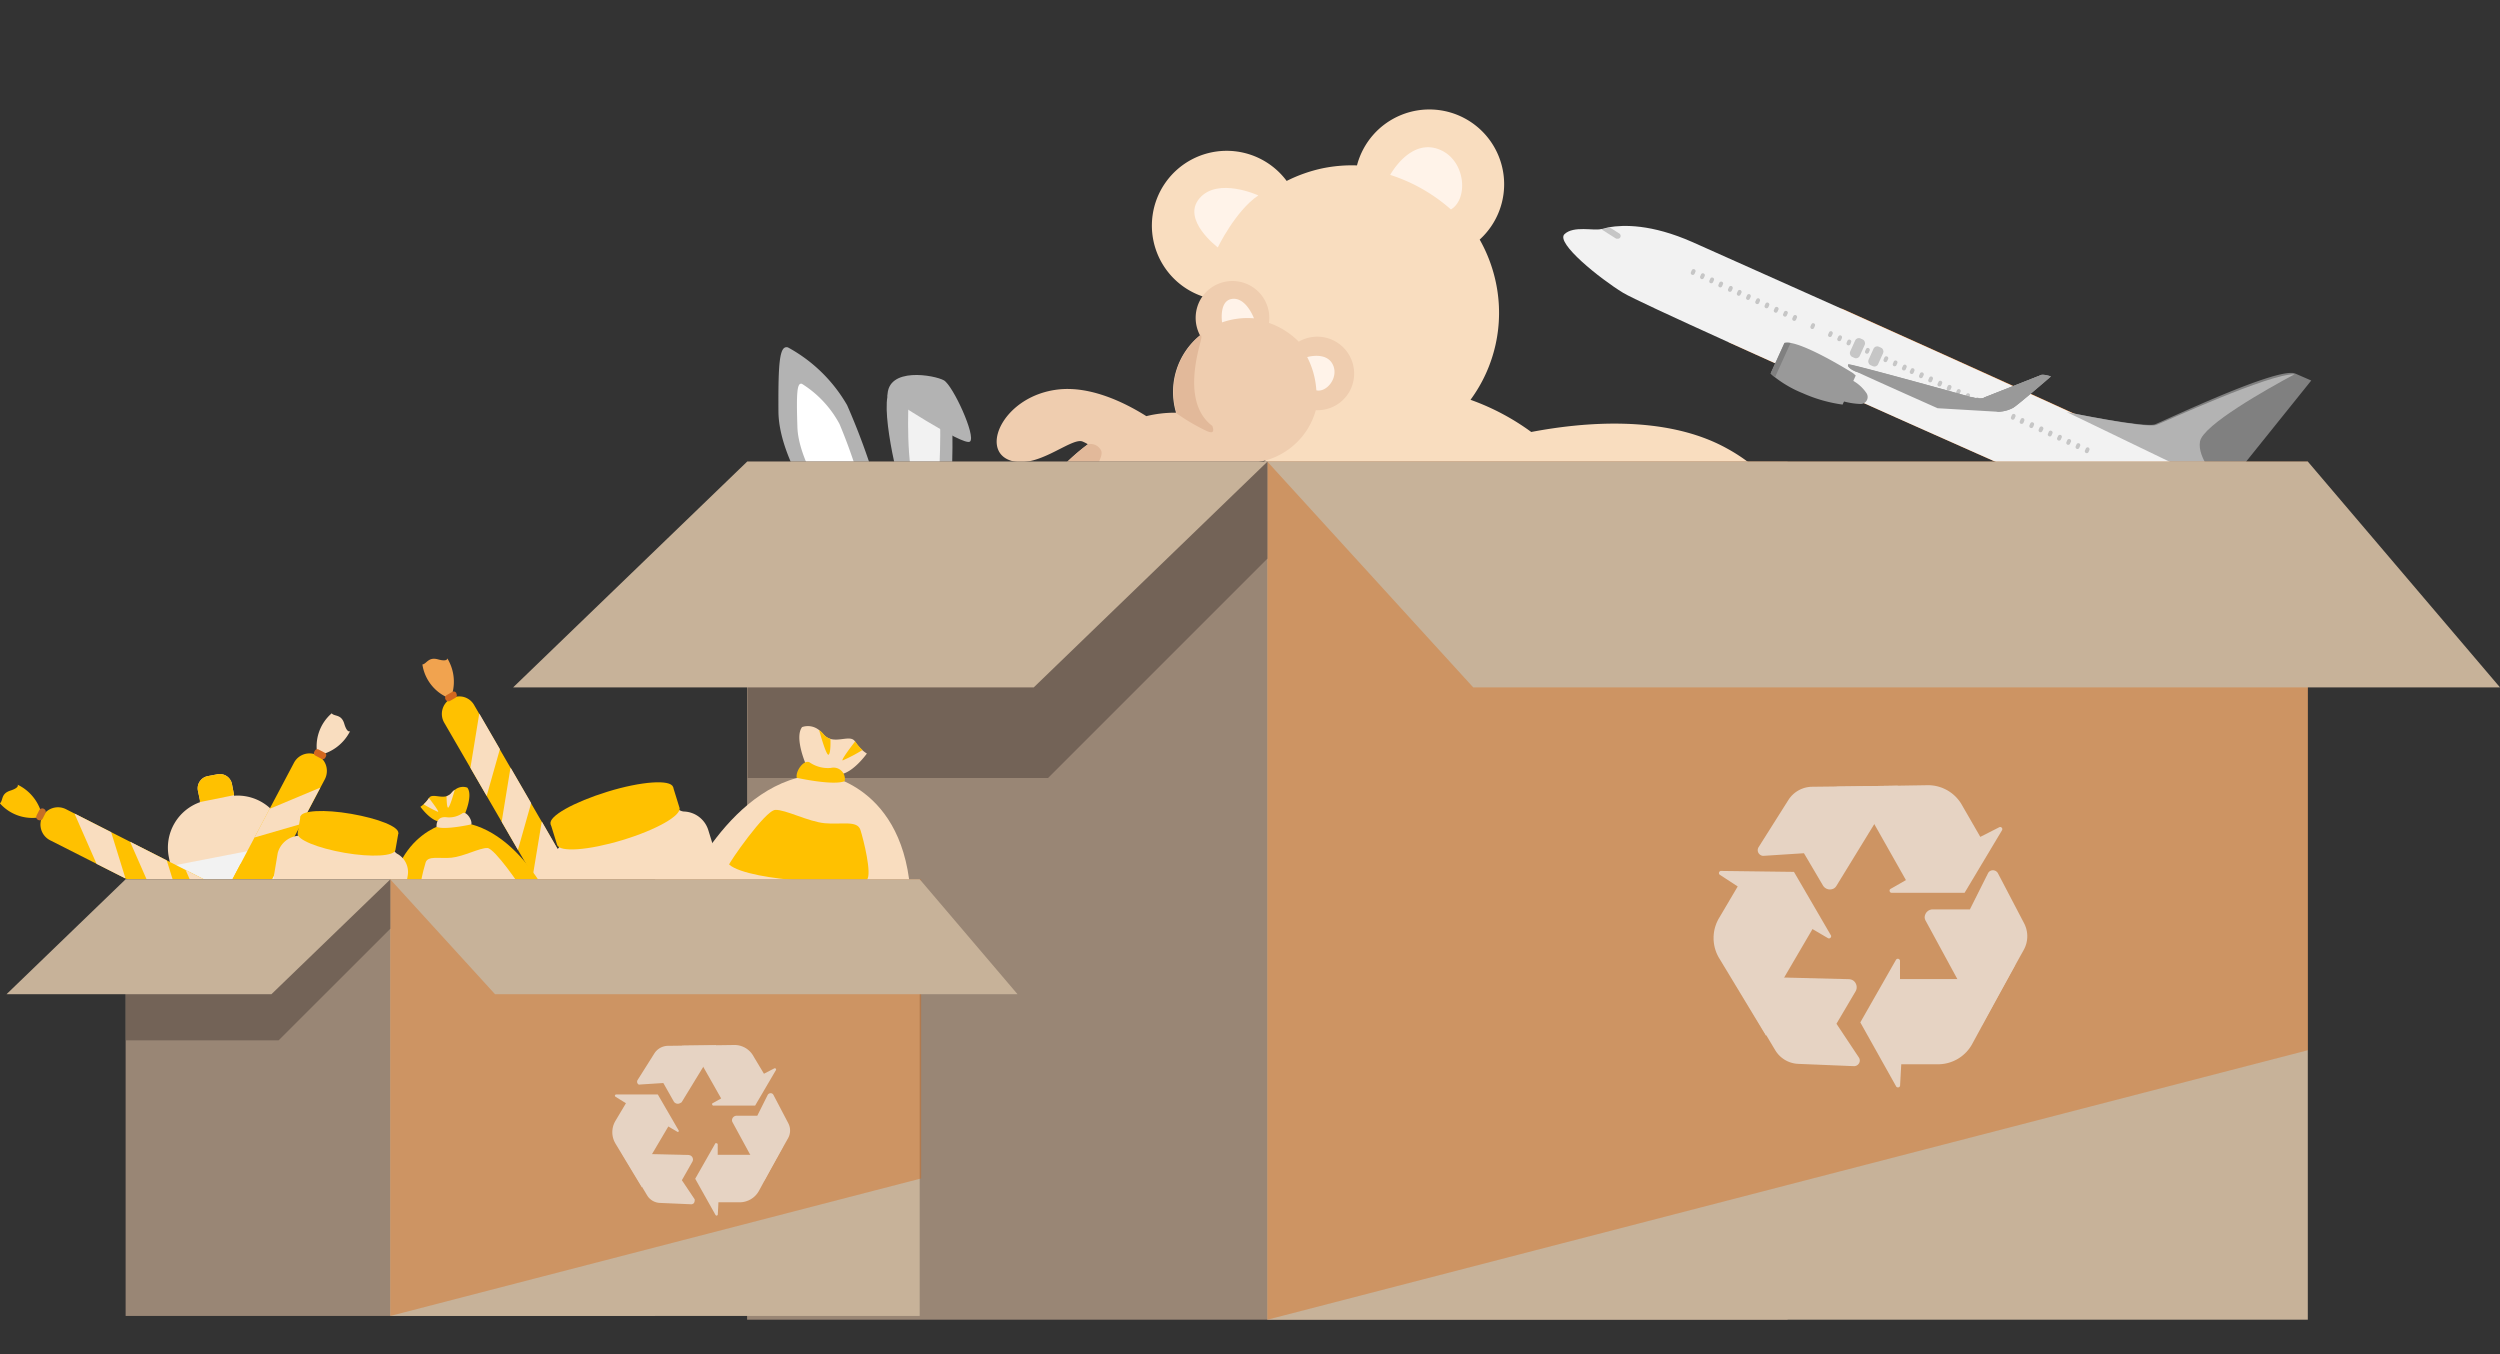 <svg id="Ebene_1" data-name="Ebene 1" xmlns="http://www.w3.org/2000/svg" viewBox="0 0 240 130"><rect x="0" y="0" width="240" height="130" fill="#333333" stroke="none"/><defs><style>.cls-1{fill:gray;}.cls-2{fill:#e58638;}.cls-3{fill:#f2f2f2;}.cls-4{opacity:0.5;}.cls-5{fill:#999;}.cls-6{fill:#b3b3b3;}.cls-7{fill:#f9ddbf;}.cls-8{fill:#fff3e9;}.cls-9{fill:#efcdaf;}.cls-10{fill:#e2b99a;}.cls-11{fill:#fff;}.cls-12{fill:#998675;}.cls-13{fill:#c7b299;}.cls-14{fill:#d86713;opacity:0.4;}.cls-15{fill:#f1a34f;}.cls-16{fill:#736357;}.cls-17{fill:#ffc100;}.cls-18{fill:#b64c41;}.cls-19{fill:#c66e26;}.cls-20{fill:#4a75cb;}.cls-21{fill:#d3671e;}.cls-22{fill:#699ff0;}.cls-23{opacity:0.67;}</style></defs><path class="cls-1" d="M221.88,36.53,213.55,46.9l-.13-.07-15-7.27s7.52,1.55,8.48,1.17,10.66-5,13.09-4.93a.88.88,0,0,1,.35.06Z"/><path class="cls-2" d="M213.41,49.48c-.38,0-1.53-.18-3.09-.4-4.48-.64-12.4-1.94-15.62-3.36-2.9-1.28-18.19-8.07-28.75-12.86a18.56,18.56,0,0,1,10.91-3.22c12.31,5.53,28.4,12.79,30.39,13.89,3.27,1.8,7.7,3.94,7.7,3.94s0,.12,0,.3C214.85,48.36,214.55,49.6,213.41,49.48Z"/><path class="cls-3" d="M213.41,49.48c-.38,0-1.53-.18-3.09-.4-4.48-.64-12.4-1.94-15.62-3.36-2.9-1.28-18.19-8.07-28.75-12.86-5.29-2.4-9.4-4.3-10.13-4.75-2.19-1.33-6.51-4.79-5.63-5.63s2.82-.3,3.51-.49h0c.17,0,.43-.11.8-.18,1.33-.22,4-.33,8,1.44l14.32,6.4c12.31,5.53,28.4,12.79,30.39,13.89,3.27,1.8,7.7,3.94,7.7,3.94s0,.12,0,.3C214.85,48.36,214.55,49.6,213.41,49.48Z"/><path class="cls-1" d="M213.41,49.48c-.38,0-1.53-.18-3.09-.4a4.48,4.48,0,0,0-1.35-3l6,1.69C214.85,48.36,214.55,49.6,213.41,49.48Z"/><g class="cls-4"><path class="cls-5" d="M200.25,43.49h0a.19.19,0,0,1-.09-.25l.08-.18a.19.19,0,0,1,.25-.1h0a.2.2,0,0,1,.09.25l-.08.18A.19.19,0,0,1,200.25,43.49Z"/><path class="cls-5" d="M199.36,43.09h0a.2.2,0,0,1-.09-.25l.08-.18a.19.19,0,0,1,.25-.1h0a.19.19,0,0,1,.09.25l-.08.18A.19.19,0,0,1,199.36,43.09Z"/><path class="cls-5" d="M198.48,42.69h0a.19.19,0,0,1-.1-.25l.08-.19a.2.2,0,0,1,.25-.09h0a.19.19,0,0,1,.1.25l-.09.18A.18.18,0,0,1,198.48,42.69Z"/><path class="cls-5" d="M197.59,42.28h0a.18.18,0,0,1-.1-.24l.09-.19a.19.19,0,0,1,.25-.09h0a.19.19,0,0,1,.09.25l-.08.18A.18.18,0,0,1,197.59,42.28Z"/><path class="cls-5" d="M196.7,41.88h0a.18.18,0,0,1-.09-.25l.08-.18a.18.18,0,0,1,.25-.09h0a.18.18,0,0,1,.09.25l-.08.18A.18.18,0,0,1,196.7,41.88Z"/><path class="cls-5" d="M195.81,41.48h0a.19.19,0,0,1-.09-.25l.08-.18a.19.19,0,0,1,.25-.09h0a.19.19,0,0,1,.1.25l-.09.18A.19.19,0,0,1,195.81,41.48Z"/><path class="cls-5" d="M194.93,41.08h0a.19.19,0,0,1-.1-.25l.08-.18a.19.19,0,0,1,.25-.1h0a.19.19,0,0,1,.1.25l-.08.19A.2.2,0,0,1,194.93,41.08Z"/><path class="cls-5" d="M194,40.68h0a.18.18,0,0,1-.09-.25l.08-.18a.19.19,0,0,1,.25-.1h0a.2.2,0,0,1,.09.25l-.08.19A.2.2,0,0,1,194,40.68Z"/><path class="cls-5" d="M193.15,40.28h0a.2.2,0,0,1-.09-.25l.08-.18a.19.19,0,0,1,.25-.1h0a.19.19,0,0,1,.09.25l-.08.18A.19.19,0,0,1,193.15,40.28Z"/><path class="cls-5" d="M182.7,35.55h0a.19.19,0,0,1-.1-.25l.09-.18a.19.19,0,0,1,.25-.1h0a.2.2,0,0,1,.09.25l-.08.18A.19.19,0,0,1,182.7,35.55Z"/><path class="cls-5" d="M181.81,35.15h0a.19.19,0,0,1-.09-.25l.08-.18a.19.19,0,0,1,.25-.1h0a.19.19,0,0,1,.09.25l-.08.18A.19.19,0,0,1,181.81,35.15Z"/><path class="cls-5" d="M180.92,34.75h0a.2.2,0,0,1-.09-.25l.08-.19a.2.2,0,0,1,.25-.09h0a.19.19,0,0,1,.1.25l-.09.18A.19.19,0,0,1,180.92,34.75Z"/><path class="cls-5" d="M180,34.35h0a.19.19,0,0,1-.1-.25l.09-.19a.18.18,0,0,1,.24-.09h0a.19.19,0,0,1,.1.25l-.08.18A.19.19,0,0,1,180,34.35Z"/><path class="cls-5" d="M179.15,33.94h0a.18.18,0,0,1-.09-.25l.08-.18a.18.18,0,0,1,.25-.09h0a.19.19,0,0,1,.09.25l-.08.18A.19.19,0,0,1,179.15,33.94Z"/><path class="cls-5" d="M178.26,33.54h0a.19.19,0,0,1-.09-.25l.08-.18a.19.19,0,0,1,.25-.09h0a.18.18,0,0,1,.09.25l-.08.18A.18.18,0,0,1,178.26,33.54Z"/><path class="cls-5" d="M177.38,33.14h0a.19.19,0,0,1-.1-.25l.08-.18a.18.18,0,0,1,.25-.09h0a.18.18,0,0,1,.1.24l-.08.19A.2.2,0,0,1,177.38,33.14Z"/><path class="cls-5" d="M176.49,32.74h0a.19.19,0,0,1-.1-.25l.09-.18a.19.19,0,0,1,.25-.1h0a.2.2,0,0,1,.09.25l-.08.19A.2.2,0,0,1,176.49,32.74Z"/><path class="cls-5" d="M175.6,32.34h0a.19.19,0,0,1-.09-.25l.08-.18a.19.19,0,0,1,.25-.1h0a.19.19,0,0,1,.09.25l-.08.18A.19.19,0,0,1,175.6,32.34Z"/><path class="cls-5" d="M172.17,30.79h0a.19.19,0,0,1-.1-.25l.09-.19a.19.19,0,0,1,.25-.09h0a.19.19,0,0,1,.09.25l-.08.18A.19.19,0,0,1,172.17,30.79Z"/><path class="cls-5" d="M173.9,31.57h0a.2.2,0,0,1-.09-.25l.08-.18a.19.19,0,0,1,.25-.1h0a.19.19,0,0,1,.09.25l-.08.19A.19.19,0,0,1,173.9,31.57Z"/><path class="cls-5" d="M171.28,30.38h0a.18.18,0,0,1-.09-.25l.08-.18a.19.19,0,0,1,.25-.09h0a.18.18,0,0,1,.09.25l-.08.18A.18.18,0,0,1,171.28,30.38Z"/><path class="cls-5" d="M170.39,30h0a.19.19,0,0,1-.09-.25l.08-.18a.19.19,0,0,1,.25-.09h0a.19.19,0,0,1,.1.25l-.09.18A.18.18,0,0,1,170.39,30Z"/><path class="cls-5" d="M169.51,29.58h0a.19.19,0,0,1-.1-.25l.08-.18a.19.19,0,0,1,.25-.09h0a.19.19,0,0,1,.1.25l-.08.18A.2.2,0,0,1,169.51,29.58Z"/><path class="cls-5" d="M168.62,29.18h0a.19.19,0,0,1-.1-.25l.09-.18a.19.19,0,0,1,.25-.1h0a.2.2,0,0,1,.09.25l-.08.19A.2.2,0,0,1,168.62,29.18Z"/><path class="cls-5" d="M167.73,28.78h0a.19.19,0,0,1-.09-.25l.08-.18a.19.19,0,0,1,.25-.1h0a.19.19,0,0,1,.09.25l-.08.18A.19.19,0,0,1,167.73,28.78Z"/><path class="cls-5" d="M166.84,28.38h0a.2.2,0,0,1-.09-.25l.08-.18a.19.19,0,0,1,.25-.1h0a.19.19,0,0,1,.1.25l-.09.18A.19.19,0,0,1,166.84,28.38Z"/><path class="cls-5" d="M166,28h0a.19.19,0,0,1-.1-.25l.09-.19a.19.19,0,0,1,.25-.09h0a.2.2,0,0,1,.09.25l-.08.18A.19.19,0,0,1,166,28Z"/><path class="cls-5" d="M165.07,27.57h0a.18.18,0,0,1-.09-.25l.08-.18a.19.19,0,0,1,.25-.09h0a.18.18,0,0,1,.09.25l-.08.18A.18.18,0,0,1,165.07,27.57Z"/><path class="cls-5" d="M164.2,27.18h0a.18.18,0,0,1-.09-.25l.08-.18a.18.18,0,0,1,.25-.09h0a.18.18,0,0,1,.09.25l-.08.18A.19.19,0,0,1,164.2,27.18Z"/><path class="cls-5" d="M163.31,26.78h0a.2.2,0,0,1-.09-.25l.08-.18a.19.19,0,0,1,.25-.1h0a.19.19,0,0,1,.1.25l-.09.19A.19.19,0,0,1,163.31,26.78Z"/><path class="cls-5" d="M162.43,26.38h0a.19.19,0,0,1-.1-.25l.08-.18a.19.19,0,0,1,.25-.1h0a.19.19,0,0,1,.1.25l-.08.18A.19.19,0,0,1,162.43,26.38Z"/><path class="cls-5" d="M155.55,22.78a.28.28,0,0,1-.31.13l-.09,0-1.42-.9c.17,0,.43-.11.8-.18l.93.59A.28.28,0,0,1,155.55,22.78Z"/><rect class="cls-5" x="177.81" y="32.46" width="1.01" height="1.94" rx="0.38" transform="translate(29.61 -70.5) rotate(24.33)"/><rect class="cls-5" x="179.57" y="33.26" width="1.01" height="1.94" rx="0.38" transform="translate(30.1 -71.16) rotate(24.33)"/><path class="cls-5" d="M190.54,39.1h0a.2.2,0,0,1-.09-.25l.08-.18a.19.19,0,0,1,.25-.1h0a.19.19,0,0,1,.1.25l-.09.18A.19.19,0,0,1,190.54,39.1Z"/><path class="cls-5" d="M189.66,38.7h0a.19.19,0,0,1-.1-.25l.09-.18a.19.19,0,0,1,.25-.1h0a.2.2,0,0,1,.09.25l-.08.18A.19.19,0,0,1,189.66,38.7Z"/><path class="cls-5" d="M188.77,38.3h0a.19.19,0,0,1-.09-.25l.08-.19a.19.19,0,0,1,.25-.09h0a.18.18,0,0,1,.09.25l-.08.18A.19.19,0,0,1,188.77,38.3Z"/><path class="cls-5" d="M187.88,37.89h0a.19.19,0,0,1-.09-.25l.08-.18a.2.2,0,0,1,.25-.09h0a.18.18,0,0,1,.09.25l-.08.18A.18.18,0,0,1,187.88,37.89Z"/><path class="cls-5" d="M187,37.49h0a.19.19,0,0,1-.1-.25l.08-.18a.19.19,0,0,1,.25-.09h0a.19.19,0,0,1,.1.25l-.08.18A.19.19,0,0,1,187,37.49Z"/><path class="cls-5" d="M186.11,37.09h0a.19.19,0,0,1-.1-.25l.09-.18a.18.18,0,0,1,.25-.09h0a.19.19,0,0,1,.09.25l-.08.18A.2.2,0,0,1,186.11,37.09Z"/><path class="cls-5" d="M185.22,36.69h0a.18.18,0,0,1-.09-.25l.08-.18a.19.19,0,0,1,.25-.1h0a.19.19,0,0,1,.09.25l-.08.19A.19.19,0,0,1,185.22,36.69Z"/><path class="cls-5" d="M184.33,36.29h0a.2.2,0,0,1-.09-.25l.08-.18a.19.19,0,0,1,.25-.1h0a.19.19,0,0,1,.1.25l-.09.19A.19.19,0,0,1,184.33,36.29Z"/><path class="cls-5" d="M183.45,35.89h0a.19.19,0,0,1-.1-.25l.09-.18a.18.18,0,0,1,.24-.1h0a.19.19,0,0,1,.1.25l-.08.18A.19.19,0,0,1,183.45,35.89Z"/></g><path class="cls-5" d="M178.57,38.78a.67.67,0,0,0,.59-1.07,3.81,3.81,0,0,0-1.48-1.27c-1.34-.59-1.46,1.76-1,2A7,7,0,0,0,178.57,38.78Z"/><path class="cls-5" d="M178.15,36.05l-1.26,2.79a14,14,0,0,1-3.82-1.09,11,11,0,0,1-2.67-1.53,4.13,4.13,0,0,1-.42-.37l1.33-2.93a1.63,1.63,0,0,1,.58,0c1.9.32,6,2.9,6,2.9Z"/><path class="cls-1" d="M171.89,32.93l-1.49,3.29a4.13,4.13,0,0,1-.42-.37l1.33-2.93A1.63,1.63,0,0,1,171.89,32.93Z"/><path class="cls-1" d="M209,45.61c.07,0,5.56.59,8.71,2.41l-3.69.34-5-2.28S208.63,45.8,209,45.61Z"/><path class="cls-5" d="M196.89,36.14s-3.06,2.65-3.61,3a3.24,3.24,0,0,1-1.47.39h0l-5.8-.34s-6.47-2.88-7.86-3.54h0l-.25-.12c-.41-.23-.57-.46-.45-.56S188,37.77,189.15,38.1h0c1.12.31,1.32.06,1.32.06l5.34-2.11a.52.52,0,0,1,.29-.07A2.74,2.74,0,0,1,196.89,36.14Z"/><path class="cls-5" d="M196.13,36c-1.45.63-5.48,2.36-5.84,2.44s-9.83-2.2-12.15-2.76h0l-.25-.12c-.41-.23-.57-.46-.45-.56S188,37.77,189.15,38.1s1.35.07,1.35.07l5.34-2.11A.52.52,0,0,1,196.13,36Z"/><path class="cls-5" d="M196.89,36.14s-3.06,2.65-3.61,3a3.24,3.24,0,0,1-1.47.39h0a12.53,12.53,0,0,1-2.62-1.44c1.12.31,1.32.06,1.32.06l5.34-2.11a.52.52,0,0,1,.29-.07A2.74,2.74,0,0,1,196.89,36.14Z"/><path class="cls-6" d="M213.69,46.94l-15.28-7.38s7.65,1.6,8.61,1.23,10.8-4.91,13.26-4.86c-2.64,1.41-8.8,4.88-9.08,6.45S212.75,46,213.69,46.94Z"/><path class="cls-7" d="M169.76,59.37c-5.77.3-9.71-8.65-12.14-8.77a15,15,0,0,0-2.13.23,42,42,0,0,1,5.23,13.62c3.46,17.26-3.83,33.29-16.27,35.78-12.11,2.42-24.64-8.85-28.5-25.36l-.3-1.4A42.12,42.12,0,0,1,115.23,59a.08.08,0,0,1,0,0,8.75,8.75,0,0,0-1.17.37c-2.2,1-2.39,10.83-7.83,12.77s-9.11-8.48-2.63-16.61c4-4.95,11-7.34,15.81-8.45a23.46,23.46,0,0,1,3.47-4.41l.14-.14a14.19,14.19,0,0,1-7.34-14h0a7.18,7.18,0,1,1,7.84-11.16A14.28,14.28,0,0,1,127,16.15a14,14,0,0,1,3.27-.27A7.18,7.18,0,1,1,142.05,23a14.38,14.38,0,0,1,1.58,4.24,14.09,14.09,0,0,1-2.46,11.14A22.84,22.84,0,0,1,147,41.47c4.88-.93,12.85-1.69,18.75,1.56C174.9,48,175.53,59.06,169.76,59.37Z"/><path class="cls-8" d="M116,74.87l-.3-1.4A42.12,42.12,0,0,1,115.23,59c.72-.83,1.67-1.45,2.75-.94,2.38,1.13,2,12.54,5.64,15.18C126.32,75.17,119.57,75.19,116,74.87Z"/><path class="cls-8" d="M133.46,16.79s1.82-3.39,4.52-2.51,3.07,4.76,1.31,5.83A16.26,16.26,0,0,0,133.46,16.79Z"/><path class="cls-8" d="M120.8,18.76s-3.89-1.79-5.65.28,1.76,4.71,1.76,4.71S118.6,20.24,120.8,18.76Z"/><path class="cls-9" d="M123.33,61.78c-2.12-1.91-.38-6.4-1.19-7.29a6.56,6.56,0,0,0-.82-.66,20.51,20.51,0,0,1-2.92,6.57c-4.8,7.23-12.93,10.28-18.14,6.82s-5.51-11.67-1.1-18.77c.12-.2.25-.4.38-.6a20.55,20.55,0,0,1,4.9-5.2h0a3.78,3.78,0,0,0-.53-.27c-1.13-.41-4.61,2.94-7.18,1.72s-.22-6.13,4.86-6.71c3.11-.35,6.38,1.25,8.46,2.56a11.42,11.42,0,0,1,2.75-.33h.1a7,7,0,0,1,2.3-7.43v0a3.58,3.58,0,0,1,.17-3.64A3.54,3.54,0,0,1,121.82,31a7,7,0,0,1,1.63.8,7.35,7.35,0,0,1,1.23,1,3.54,3.54,0,0,1,4.74,5,3.53,3.53,0,0,1-3.1,1.58,7.11,7.11,0,0,1-.92,2,6.94,6.94,0,0,1-4.74,3,10.93,10.93,0,0,1,1,3.12c2,1.38,5.07,3.89,6,7.08C129.07,59.61,125.44,63.68,123.33,61.78Z"/><path class="cls-10" d="M99.16,48.45c.12-.2.25-.4.38-.6a20.55,20.55,0,0,1,4.9-5.2,1.13,1.13,0,0,1,1.28.63c.44,1.22-3.67,5.07-3.31,7.26C102.67,52.16,100.31,49.82,99.16,48.45Z"/><path class="cls-10" d="M115.85,41.38a19.39,19.39,0,0,1-3-1.77h.1a7,7,0,0,1,2.3-7.43v0c.07,0,.11.13.07.33-.13.76-2,6.1,1.08,8.39C116.35,40.88,116.82,41.82,115.85,41.38Z"/><path class="cls-8" d="M125.49,34.28s1.82-.55,2.45.7-.59,2.73-1.57,2.49A8.06,8.06,0,0,0,125.49,34.28Z"/><path class="cls-8" d="M120.38,30.56s-.73-2-2.06-1.87-1,2.26-1,2.26A7.31,7.31,0,0,1,120.38,30.56Z"/><path class="cls-6" d="M79.31,50.14s-4.55-5.86-4.58-10.64.11-6.37.91-6.15a14.59,14.59,0,0,1,5.68,5.54,65.51,65.51,0,0,1,3.6,10.54C85,50.38,79.31,50.14,79.31,50.14Z"/><path class="cls-11" d="M79.55,48.27s-2.9-4.05-3-7.28-.05-4.3.44-4.14a10.28,10.28,0,0,1,3.6,3.85A50.43,50.43,0,0,1,83,47.9C83,48.54,79.55,48.27,79.55,48.27Z"/><path class="cls-6" d="M86.64,47.7s-2.18-7.94-1.32-10.1,5.32-.72,5.83.81.19,8,.19,8Z"/><path class="cls-3" d="M87.22,38.57s-.32,6.29.78,8.74l2.12-.6s.33-7,0-7.5S87.22,38.57,87.22,38.57Z"/><path class="cls-6" d="M85.2,38.05s7.32,4.85,7.92,4.34S91.48,37,90.61,36.51,85.14,35.16,85.2,38.05Z"/><rect class="cls-12" x="71.72" y="44.32" width="99.89" height="82.37" transform="translate(243.33 171.01) rotate(180)"/><rect class="cls-13" x="121.66" y="44.32" width="99.89" height="82.37"/><polygon class="cls-14" points="221.56 44.32 221.56 100.82 121.67 126.69 121.67 44.32 221.56 44.32"/><polygon class="cls-13" points="121.67 44.32 141.43 65.99 240 65.99 221.56 44.32 121.67 44.32"/><polygon class="cls-15" points="71.78 105.8 87.61 105.8 86.21 101.34 87.61 98.16 71.78 98.16 71.78 105.8"/><polygon class="cls-16" points="121.67 53.63 100.61 74.69 71.78 74.69 71.78 44.32 121.67 44.32 121.67 53.63"/><polygon class="cls-13" points="71.72 44.32 49.26 65.99 99.24 65.99 121.67 44.32 71.72 44.32"/><path class="cls-7" d="M26.77,101.34l-2.1.4a4.6,4.6,0,0,1-5.39-3.64L16.2,82.24a4.63,4.63,0,0,1,3-5.23.75.75,0,0,1,0-.16L19,75.91a1.19,1.19,0,0,1,.94-1.4l.94-.18a1.19,1.19,0,0,1,1.4,1l.18.93a.59.59,0,0,1,0,.13v0a4.62,4.62,0,0,1,4.88,3.71l3.08,15.87A4.63,4.63,0,0,1,26.77,101.34Z"/><rect class="cls-3" x="17.33" y="81.96" width="11.34" height="11.11" transform="translate(-16.26 5.99) rotate(-10.99)"/><path class="cls-17" d="M22.45,76.34,19.19,77a.75.75,0,0,1,0-.16L19,75.91a1.19,1.19,0,0,1,.94-1.4l.94-.18a1.19,1.19,0,0,1,1.4,1l.18.93A.59.59,0,0,1,22.45,76.34Z"/><path class="cls-7" d="M83.22,72.34s-1.38,1.94-2.64,2a9.37,9.37,0,0,1-3.19-.9S76.23,70.82,77,69.8a1.7,1.7,0,0,1,1.61.27,2.71,2.71,0,0,1,.43.41,1.38,1.38,0,0,0,.66.45c.91.27,2-.37,2.38.25a4.14,4.14,0,0,0,.7.83A3.06,3.06,0,0,0,83.22,72.34Z"/><path class="cls-7" d="M65.24,86.34s4.88-11.81,13.65-12c0,0,8.1.9,8.55,12Z"/><path class="cls-17" d="M76.49,74.67s3.52.78,4.6.32a1.09,1.09,0,0,0-1.32-1.27,3.11,3.11,0,0,1-2.06-.54C77.16,72.9,76.34,74.05,76.49,74.67Z"/><path class="cls-17" d="M79.55,72.45c-.23.17-.92-2.38-.92-2.38a2.71,2.71,0,0,1,.43.41,1.38,1.38,0,0,0,.66.45C79.73,71,79.77,72.28,79.55,72.45Z"/><path class="cls-17" d="M82.8,72a14.52,14.52,0,0,1-1.9,1c-.23,0,1.2-1.83,1.2-1.83A4.14,4.14,0,0,0,82.8,72Z"/><path class="cls-17" d="M70,83c-.09-.07,3.45-5.21,4.43-5.25s3.16,1.13,4.75,1.28,3.12-.3,3.42.64,1.13,4.26.62,4.79S72,84.71,70,83Z"/><path class="cls-17" d="M28.91,91a1.56,1.56,0,0,1-.56.63,1.42,1.42,0,0,1-.41.2,1.68,1.68,0,0,1-1.28-.09L4.8,80.66a1.69,1.69,0,0,1-.74-2.25,1.7,1.7,0,0,1,2.25-.74L28.18,88.78A1.68,1.68,0,0,1,28.91,91Z"/><polygon class="cls-7" points="12.05 84.34 10.67 79.89 7.15 78.1 9.27 82.93 12.05 84.34"/><polygon class="cls-7" points="17.39 87.06 14.61 85.64 12.49 80.81 16.01 82.6 17.39 87.06"/><polygon class="cls-7" points="22.72 89.77 19.94 88.35 17.82 83.52 21.34 85.31 22.72 89.77"/><path class="cls-18" d="M28.35,91.66a1.42,1.42,0,0,1-.41.2,1.68,1.68,0,0,1-1.28-.09l-1.28-.66-2.12-4.83,3.52,1.79Z"/><path class="cls-17" d="M4.06,78.41a4.31,4.31,0,0,0-2.37-3.08s.23.27-.7.57-.66.93-1,1.22A4.16,4.16,0,0,0,4.06,78.41Z"/><rect class="cls-19" x="3.33" y="77.84" width="1.2" height="0.66" rx="0.3" transform="translate(-67.56 46.33) rotate(-63.11)"/><path class="cls-18" d="M28.82,91a4.33,4.33,0,0,1,3.89.09s-.36,0-.05.91-.37,1.08-.4,1.52A4.16,4.16,0,0,1,28.82,91Z"/><rect class="cls-20" x="28.76" y="90.35" width="0.66" height="1.2" rx="0.25" transform="translate(13.86 185.21) rotate(-153.09)"/><path class="cls-17" d="M57.21,91.2a1.68,1.68,0,0,1-.81.23,1.76,1.76,0,0,1-.46-.06,1.71,1.71,0,0,1-1-.78L42.64,69.37a1.68,1.68,0,0,1,1.88-2.46,1.65,1.65,0,0,1,1,.78L57.82,88.92A1.67,1.67,0,0,1,57.21,91.2Z"/><polygon class="cls-7" points="46.72 76.41 47.99 71.92 46.01 68.5 45.16 73.71 46.72 76.41"/><polygon class="cls-7" points="49.72 81.59 48.16 78.89 49.01 73.68 50.99 77.1 49.72 81.59"/><polygon class="cls-7" points="52.71 86.77 51.15 84.07 52.01 78.86 53.98 82.28 52.71 86.77"/><path class="cls-7" d="M56.4,91.43a1.76,1.76,0,0,1-.46-.06,1.71,1.71,0,0,1-1-.78l-.72-1.24.86-5.21,2,3.42Z"/><path class="cls-15" d="M43.25,67.08a4.31,4.31,0,0,0-.31-3.88s.05.36-.89.1-1.07.42-1.5.49A4.15,4.15,0,0,0,43.25,67.08Z"/><path class="cls-21" d="M42.77,67.14l0,0a.31.31,0,0,1,.11-.41l.52-.3a.29.29,0,0,1,.41.11l0,.05a.29.29,0,0,1-.11.41l-.52.3A.31.31,0,0,1,42.77,67.14Z"/><path class="cls-15" d="M57.16,91.12a4.33,4.33,0,0,1,3.21,2.2s-.29-.22-.53.73-.9.71-1.17,1A4.16,4.16,0,0,1,57.16,91.12Z"/><path class="cls-21" d="M56.87,91.51l0,0a.31.31,0,0,0,.41.11l.52-.3a.32.32,0,0,0,.11-.42l0,0a.31.31,0,0,0-.41-.11l-.52.3A.3.3,0,0,0,56.87,91.51Z"/><path class="cls-17" d="M17.47,97.16a1.71,1.71,0,0,1-.62-.57,1.62,1.62,0,0,1-.2-.42,1.71,1.71,0,0,1,.12-1.27L28.23,73.21a1.68,1.68,0,0,1,2.26-.69,1.65,1.65,0,0,1,.82,1,1.74,1.74,0,0,1-.12,1.28L19.73,96.46A1.68,1.68,0,0,1,17.47,97.16Z"/><polygon class="cls-7" points="24.43 80.4 28.91 79.1 30.75 75.61 25.88 77.65 24.43 80.4"/><polygon class="cls-17" points="21.63 85.7 23.09 82.95 27.95 80.9 26.11 84.39 21.63 85.7"/><polygon class="cls-22" points="18.84 90.99 20.29 88.23 25.16 86.19 23.31 89.68 18.84 90.99"/><path class="cls-22" d="M16.85,96.59a1.62,1.62,0,0,1-.2-.42,1.71,1.71,0,0,1,.12-1.27l.67-1.28,4.87-2-1.85,3.49Z"/><path class="cls-7" d="M30.49,72.52a4.35,4.35,0,0,0,3.12-2.33s-.28.23-.56-.71-.92-.67-1.21-1A4.18,4.18,0,0,0,30.49,72.52Z"/><rect class="cls-21" x="30.4" y="71.79" width="0.66" height="1.2" rx="0.25" transform="translate(109.09 79.02) rotate(117.83)"/><path class="cls-20" d="M17.52,97.07a4.31,4.31,0,0,1-.16,3.88s0-.35-.91-.06-1.07-.38-1.51-.43A4.15,4.15,0,0,1,17.52,97.07Z"/><rect class="cls-20" x="17.22" y="96.73" width="0.66" height="1.2" rx="0.3" transform="translate(-76.63 67.13) rotate(-62)"/><path class="cls-17" d="M40.36,77.45s1,1.41,1.92,1.43a6.67,6.67,0,0,0,2.31-.65s.85-1.88.27-2.62a1.22,1.22,0,0,0-1.17.2,1.65,1.65,0,0,0-.31.29.93.93,0,0,1-.48.33c-.66.2-1.43-.27-1.72.18a3,3,0,0,1-.51.6A2.48,2.48,0,0,1,40.36,77.45Z"/><path class="cls-17" d="M53.41,87.62S49.87,79,43.5,78.88c0,0-5.88.65-6.2,8.74Z"/><path class="cls-7" d="M45.25,79.14s-2.56.57-3.34.24c0,0-.12-1.07,1-.92a2.23,2.23,0,0,0,1.5-.4C44.76,77.86,45.35,78.7,45.25,79.14Z"/><path class="cls-7" d="M43,77.53c.16.12.66-1.72.66-1.72a1.65,1.65,0,0,0-.31.29.93.93,0,0,1-.48.33S42.87,77.41,43,77.53Z"/><path class="cls-7" d="M40.67,77.21a11,11,0,0,0,1.38.73c.16,0-.87-1.33-.87-1.33A3,3,0,0,1,40.67,77.21Z"/><path class="cls-7" d="M50,85.22c.07,0-2.5-3.78-3.21-3.81s-2.3.82-3.45.93-2.26-.22-2.48.46-.82,3.09-.45,3.48S48.54,86.43,50,85.22Z"/><path class="cls-7" d="M65.73,77.91h0c-1,0-1.58-1.58-1.58-1.58L53.89,79.44a2,2,0,0,1-.29,2,2.87,2.87,0,0,0-1.22,3l2.27,7.5a2.52,2.52,0,0,0,3.15,1.68l10.82-3.27a2.54,2.54,0,0,0,1.69-3.15L68,79.7A2.54,2.54,0,0,0,65.73,77.91Z"/><path class="cls-17" d="M52.86,79.1l.62,2c.22.74,3,.54,6.27-.45s5.7-2.37,5.48-3.11l-.62-2Z"/><path class="cls-17" d="M64.61,75.55c.22.73-2.23,2.13-5.47,3.11s-6.06,1.18-6.28.44S55.09,77,58.33,76,64.39,74.81,64.61,75.55Z"/><path class="cls-7" d="M38.2,82h0c-.74-.35-.55-1.64-.55-1.64l-8.21-1.4a1.55,1.55,0,0,1-.88,1.28,2.24,2.24,0,0,0-1.9,1.66l-1,6a2,2,0,0,0,1.6,2.26l8.65,1.48A2,2,0,0,0,38.15,90l1-6A2,2,0,0,0,38.2,82Z"/><path class="cls-17" d="M28.85,78.35,28.57,80c-.1.59,1.92,1.42,4.51,1.87s4.78.32,4.88-.27L38.24,80Z"/><path class="cls-17" d="M38.24,80c-.1.58-2.29.7-4.88.26s-4.61-1.28-4.51-1.87,2.28-.71,4.87-.26S38.34,79.37,38.24,80Z"/><rect class="cls-12" x="12.05" y="84.42" width="50.83" height="41.91" transform="translate(74.94 210.75) rotate(180)"/><rect class="cls-13" x="37.47" y="84.42" width="50.83" height="41.91" transform="translate(125.76 210.75) rotate(180)"/><polygon class="cls-14" points="37.47 84.42 88.43 84.42 88.43 113.13 37.47 126.33 37.47 84.42"/><polygon class="cls-13" points="37.47 84.42 47.52 95.44 97.68 95.44 88.3 84.42 37.47 84.42"/><polygon class="cls-16" points="37.47 89.16 26.75 99.87 12.09 99.87 12.09 84.42 37.47 84.42 37.47 89.16"/><polygon class="cls-13" points="12.05 84.42 0.63 95.44 26.06 95.44 37.47 84.42 12.05 84.42"/><g class="cls-23"><path class="cls-3" d="M70.31,107.71l3.06,5.63,2.29-4.08a1.51,1.51,0,0,0,0-1.46l-1.41-2.69a.3.3,0,0,0-.41-.13.29.29,0,0,0-.14.13l-1,2h-2a.45.45,0,0,0-.43.46A.53.53,0,0,0,70.31,107.71Z"/><path class="cls-3" d="M75.17,110.06l-.47.32a2.65,2.65,0,0,1-1.54.48H68.9v-1a.12.12,0,0,0-.12-.11.12.12,0,0,0-.1,0l-1.94,3.41,1.94,3.46a.12.12,0,0,0,.15.07.13.13,0,0,0,.08-.12l.06-1.15h2a2.12,2.12,0,0,0,1.9-1.12Z"/><path class="cls-3" d="M65.44,105.81l3.34-5.47-4.67.06a1.57,1.57,0,0,0-1.28.71l-1.62,2.57a.32.32,0,0,0,.09.43.41.41,0,0,0,.19,0l2.19-.14,1,1.77a.45.45,0,0,0,.61.16A.67.67,0,0,0,65.44,105.81Z"/><path class="cls-3" d="M66.11,110.88l-6.4-.15,2.4,4a1.5,1.5,0,0,0,1.25.75l3,.13a.31.31,0,0,0,.32-.3.34.34,0,0,0,0-.19l-1.22-1.82,1-1.76a.43.43,0,0,0-.15-.6A.57.57,0,0,0,66.11,110.88Z"/><path class="cls-3" d="M61.63,114v-.56A2.68,2.68,0,0,1,62,111.8l2.16-3.66.83.49a.11.11,0,0,0,.16,0,.11.11,0,0,0,0-.11l-2-3.45-4,0a.12.12,0,0,0-.12.12.17.17,0,0,0,.06.1l1,.62-1,1.68a2.12,2.12,0,0,0,0,2.2Z"/><path class="cls-3" d="M65.44,100.39l.51.25a2.78,2.78,0,0,1,1.18,1.1l2.1,3.71-.84.47a.12.12,0,0,0,0,.16.11.11,0,0,0,.1.06h4l2-3.41a.12.12,0,0,0-.15-.17l-1,.52-1-1.67a2.08,2.08,0,0,0-1.91-1.09Z"/></g><g class="cls-23"><path class="cls-3" d="M184.89,88.44l5.4,9.94,4-7.21a2.69,2.69,0,0,0,0-2.58l-2.48-4.74a.55.55,0,0,0-.73-.25.53.53,0,0,0-.24.25l-1.73,3.45h-3.59a.78.78,0,0,0-.75.82A.89.89,0,0,0,184.89,88.44Z"/><path class="cls-3" d="M193.48,92.59l-.83.56a4.76,4.76,0,0,1-2.73.84H182.4V92.25a.21.21,0,0,0-.21-.21.23.23,0,0,0-.18.11l-3.42,6,3.42,6.11a.21.21,0,0,0,.27.12.2.2,0,0,0,.13-.21l.11-2H186a3.74,3.74,0,0,0,3.36-2Z"/><path class="cls-3" d="M176.28,85.07l5.91-9.64-8.25.1a2.74,2.74,0,0,0-2.25,1.26l-2.86,4.53a.54.54,0,0,0,.16.75.48.48,0,0,0,.32.09l3.87-.25L175,85a.78.78,0,0,0,1.07.28A.75.75,0,0,0,176.28,85.07Z"/><path class="cls-3" d="M177.48,94l-11.3-.28,4.23,7.08a2.7,2.7,0,0,0,2.21,1.33l5.35.22a.55.55,0,0,0,.57-.52.56.56,0,0,0-.1-.33l-2.14-3.22,1.83-3.1a.79.79,0,0,0-.27-1.08A.86.86,0,0,0,177.48,94Z"/><path class="cls-3" d="M169.56,99.46v-1a4.87,4.87,0,0,1,.65-2.79L174,89.19l1.48.87a.2.2,0,0,0,.28-.08.18.18,0,0,0,0-.2l-3.54-6.08-7-.09a.2.2,0,0,0-.2.21.19.19,0,0,0,.1.17l1.7,1.11-1.77,3a3.75,3.75,0,0,0,0,3.9Z"/><path class="cls-3" d="M176.28,75.52l.91.42a4.89,4.89,0,0,1,2.08,2l3.7,6.55-1.47.84a.2.2,0,0,0-.07.28.19.19,0,0,0,.17.1h7l3.59-6a.21.21,0,0,0-.07-.29.2.2,0,0,0-.2,0l-1.81.92-1.73-3A3.74,3.74,0,0,0,185,75.38Z"/></g></svg>